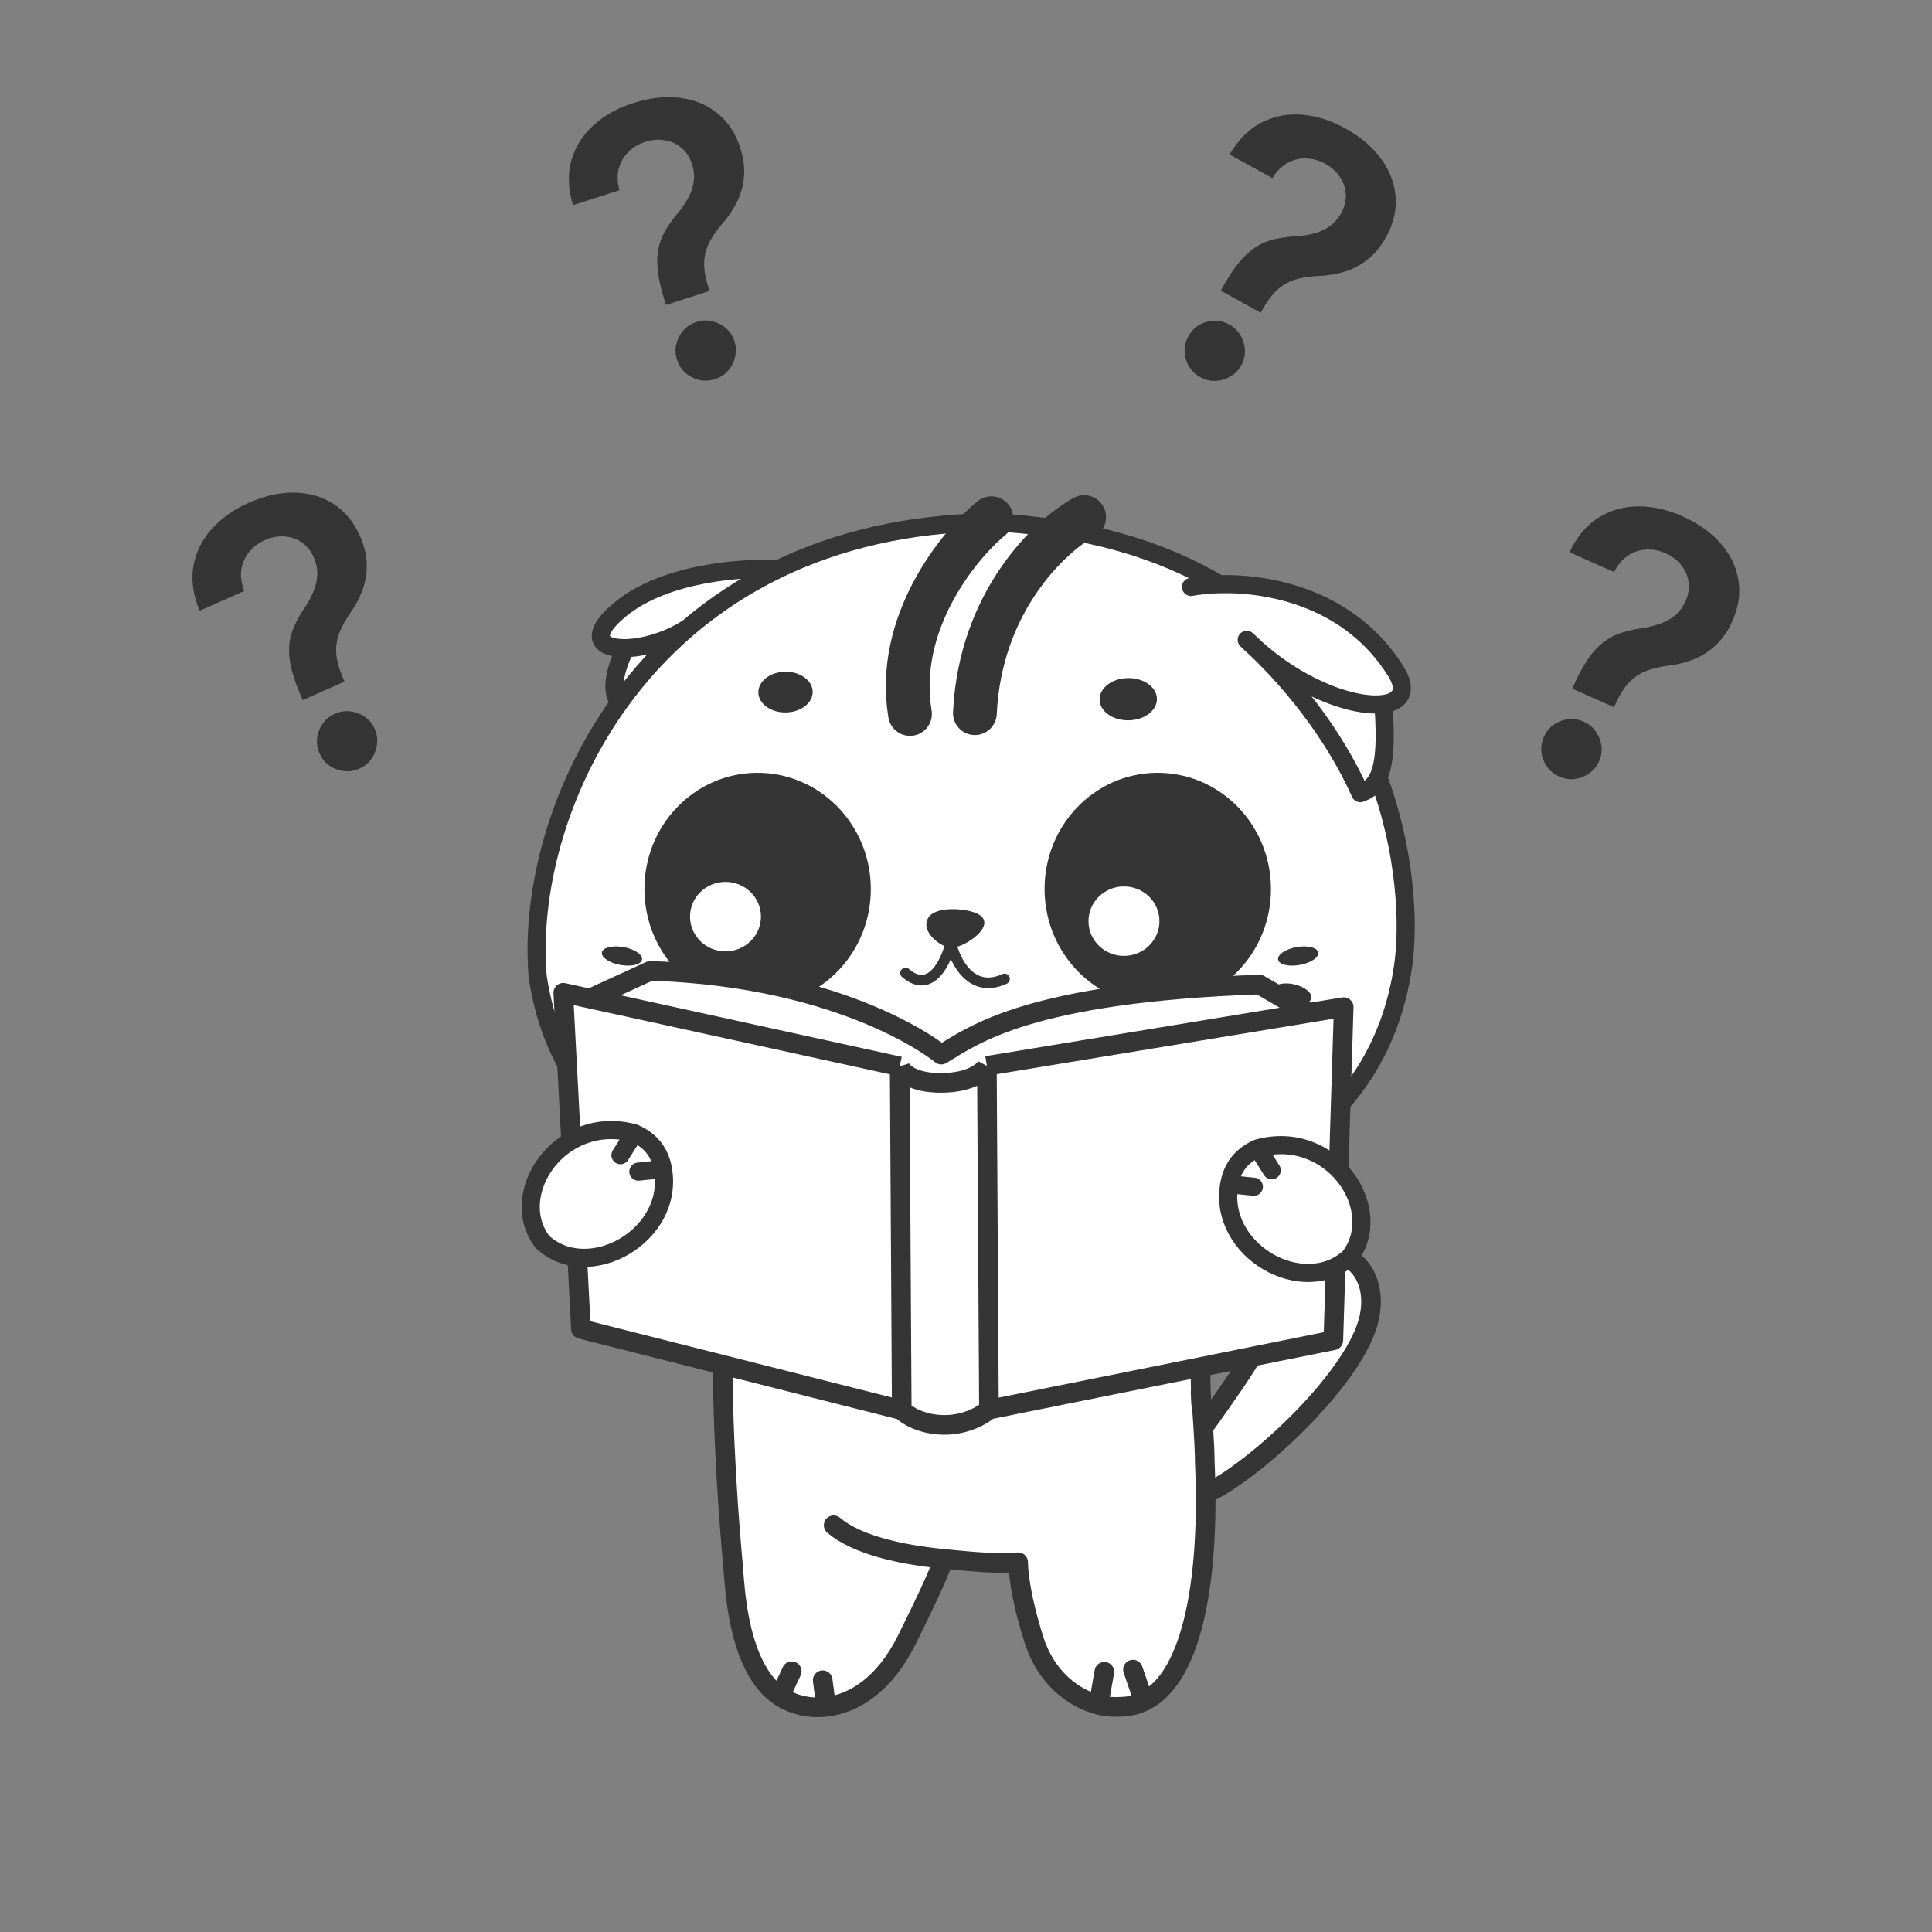 <svg width="640" height="640" viewBox="0 0 640 640" fill="none" xmlns="http://www.w3.org/2000/svg">
<rect x="0" y="0" width="640" height="640" fill="#808080" stroke="none"/>
<path d="M453.603 436.45C449.508 455.564 417.721 485.467 400.978 494.089C391.624 498.907 384.624 489.025 390.624 482.525C396.624 476.025 401.776 468.456 404.58 464.483C424.958 435.611 419.05 437.062 427.598 424.129C439.053 406.798 457.697 417.336 453.603 436.45Z" fill="white" stroke="#353535" stroke-width="6.5" stroke-linecap="round" stroke-linejoin="round"/>
<path d="M337.284 517.52C337.284 517.52 337.115 526.27 342.534 543.29C346.575 555.983 355.804 562.644 363.902 564.754C366.351 565.392 369.17 565.577 372.47 565.327C374.793 565.151 376.94 564.567 378.92 563.617C396.014 555.413 400.709 519.937 399.101 484.335C399.101 478.416 398.119 465.695 397.784 461.27C397.449 451.52 398.893 375.428 386.754 353.393C360.521 301.649 275.773 304.887 249.898 367.097C231.957 410.231 242.245 511.008 242.887 519.483C243.529 527.959 244.771 547.672 254.365 558.478C255.524 559.783 256.878 560.946 258.387 561.934C262.582 564.681 267.974 566.074 273.694 565.421C282.941 564.365 293.047 557.963 300.349 543.29C313.793 516.275 312.351 516.378 312.351 516.378C324.214 517.551 329.737 518.015 337.284 517.52Z" fill="white"/>
<path d="M276.158 505.258C283.852 511.767 298.2 514.978 312.351 516.378M312.351 516.378C324.214 517.551 329.737 518.015 337.284 517.52C337.284 517.52 337.115 526.27 342.534 543.29C346.575 555.983 355.804 562.644 363.902 564.754M312.351 516.378C312.351 516.378 313.793 516.275 300.349 543.29C293.047 557.963 282.941 564.365 273.694 565.421M397.784 461.27C398.119 465.695 399.101 478.417 399.101 484.335C400.709 519.937 396.014 555.413 378.92 563.617M397.784 461.27C397.449 451.52 398.893 375.428 386.754 353.393C360.521 301.649 275.773 304.887 249.898 367.097C231.957 410.231 242.245 511.008 242.887 519.483C243.529 527.959 244.771 547.672 254.365 558.478C255.524 559.783 256.878 560.946 258.387 561.934M397.784 461.27C398.118 471.02 397.523 457.831 397.784 461.27ZM258.387 561.934L262.27 553.617M258.387 561.934C262.582 564.681 267.974 566.074 273.694 565.421M273.694 565.421L272.525 556.601M363.902 564.754C366.351 565.392 369.17 565.577 372.47 565.327C374.793 565.151 376.94 564.567 378.92 563.617M363.902 564.754L365.83 553.796M378.92 563.617L375.303 553.078" stroke="#353535" stroke-width="6.5" stroke-linecap="round" stroke-linejoin="round"/>
<path d="M464.827 319.822C450.091 422.511 298.621 405.626 298.621 405.626C250.813 401.214 187.486 387.243 178.099 323.354C175.881 296.795 184.061 262.066 205.234 232.676C201.382 228.453 204.981 218.933 207.263 214.701C198.815 214.868 194.722 210.683 205.603 201.756C220.454 189.572 246.519 187.889 257.695 188.571C277.192 179.152 300.593 173.334 328.258 172.993C360.025 174.477 384.757 182.208 403.909 193.518C421.381 193.069 447.53 198.618 462.376 222.345C466.379 228.742 464.064 232.424 458.26 233.213C459.273 246.473 458.479 253.522 456.586 257.517C465.794 282.303 466.762 306.34 464.827 319.822Z" fill="white"/>
<path d="M394.527 194.428C397.188 193.946 400.37 193.609 403.909 193.518M458.26 233.213C464.064 232.424 466.379 228.742 462.376 222.345C447.53 198.618 421.381 193.069 403.909 193.518M458.26 233.213C459.273 246.473 458.479 253.522 456.586 257.517M458.26 233.213C454.479 233.726 449.218 233.012 443.259 231.021C433.884 227.888 422.782 221.596 412.995 211.952C426.901 224.532 441.624 242.602 450.623 262.743C453.043 261.845 455.136 260.576 456.586 257.517M456.586 257.517C465.794 282.303 466.762 306.34 464.827 319.822C450.091 422.511 298.621 405.626 298.621 405.626C250.813 401.214 187.486 387.243 178.099 323.354C175.881 296.795 184.061 262.066 205.234 232.676M403.909 193.518C384.757 182.208 360.025 174.477 328.258 172.993C300.593 173.334 277.192 179.152 257.695 188.571M257.695 188.571C246.519 187.889 220.454 189.572 205.603 201.756C194.722 210.683 198.815 214.868 207.263 214.701M257.695 188.571C246.512 193.973 236.614 200.559 227.931 207.975M227.931 207.975C221.363 212.296 213.227 214.583 207.263 214.701M227.931 207.975C219.144 215.481 211.601 223.837 205.234 232.676M207.263 214.701C204.981 218.933 201.382 228.453 205.234 232.676" stroke="#353535" stroke-width="6" stroke-linecap="round" stroke-linejoin="round"/>
<ellipse cx="206.033" cy="316.688" rx="6.75" ry="3" transform="rotate(10.123 206.033 316.688)" fill="#353535"/>
<ellipse cx="6.75" cy="3" rx="6.75" ry="3" transform="matrix(-0.984 0.176 0.176 0.984 436.146 312.548)" fill="#353535"/>
<ellipse cx="207.989" cy="329.251" rx="6.5" ry="3.25" transform="rotate(-13.268 207.989 329.251)" fill="#353535"/>
<ellipse cx="6.5" cy="3.25" rx="6.5" ry="3.25" transform="matrix(-0.973 -0.23 -0.23 0.973 435.145 327.579)" fill="#353535"/>
<path d="M309.041 304.846C307.106 307.495 311.963 311.776 314.974 312.202C318.723 312.109 324.76 307.459 324.311 305.47C323.749 302.983 311.46 301.535 309.041 304.846Z" fill="#353535"/>
<path d="M314.974 312.202C311.963 311.776 307.106 307.495 309.041 304.846C311.46 301.535 323.749 302.983 324.311 305.47C324.76 307.459 318.723 312.109 314.974 312.202ZM314.974 312.202C313.464 318.574 308.349 329.521 299.969 322.325M314.974 312.202C316.293 318.338 321.699 329.341 332.777 324.266" stroke="#353535" stroke-width="3.5" stroke-linecap="round"/>
<ellipse cx="373.748" cy="231.616" rx="9.5" ry="7" transform="rotate(-0.706 373.748 231.616)" fill="#353535"/>
<ellipse cx="260.21" cy="229.264" rx="9" ry="6.75" transform="rotate(-0.706 260.21 229.264)" fill="#353535"/>
<ellipse cx="383.523" cy="294.5" rx="37.5" ry="38.5" transform="rotate(-0.706 383.523 294.5)" fill="#353535"/>
<ellipse cx="250.971" cy="294.5" rx="37.5" ry="38.5" transform="rotate(-0.706 250.971 294.5)" fill="#353535"/>
<ellipse cx="372.326" cy="305.144" rx="11.75" ry="11.5" transform="rotate(-0.706 372.326 305.144)" fill="white"/>
<ellipse cx="240.326" cy="303.644" rx="11.75" ry="11.5" transform="rotate(-0.706 240.326 303.644)" fill="white"/>
<path d="M328.4 171.67C317.345 180.807 296.477 206.566 301.446 236.507M359.147 171.291C347.806 177.515 324.689 199.218 322.944 236.242" stroke="#353535" stroke-width="14.5" stroke-linecap="round" stroke-linejoin="round"/>
<path d="M445.123 333.618L441.69 443.994L327.603 466.952C325.687 468.686 319.997 472.127 312.56 472.019C305.124 471.91 300.231 468.712 298.714 467.126L192.453 440.247L186.59 328.862L195.394 330.789L215.436 321.607C281.107 323.711 311.821 349.349 311.821 349.349C322.485 342.961 340.633 328.848 417.205 326.14C428.922 333.066 433.658 335.506 433.658 335.506L445.123 333.618Z" fill="white"/>
<path d="M298.027 353.26C298.624 355.107 302.231 358.785 311.877 358.727C321.524 358.668 325.923 354.942 326.916 353.086M298.027 353.26L298.714 467.126M298.027 353.26L195.394 330.789M326.916 353.086L327.603 466.952M326.916 353.086L433.658 335.506M327.603 466.952L441.69 443.994L445.123 333.618L433.658 335.506M327.603 466.952C325.687 468.686 319.997 472.127 312.56 472.019C305.124 471.91 300.231 468.712 298.714 467.126M298.714 467.126L192.453 440.247L186.59 328.862L195.394 330.789M195.394 330.789L215.436 321.607C281.107 323.711 311.821 349.349 311.821 349.349C322.485 342.961 340.633 328.848 417.205 326.14C428.922 333.066 433.658 335.506 433.658 335.506" stroke="#353535" stroke-width="6.5" stroke-linejoin="round"/>
<path d="M447.085 416.448C459.338 400.448 441.085 373.698 416.685 380.395C411.746 382.506 408.271 386.293 407.208 392.278C403.286 414.357 431.835 430.448 447.085 416.448Z" fill="white"/>
<path d="M416.685 380.395C441.085 373.698 459.338 400.448 447.085 416.448C431.835 430.448 403.286 414.357 407.208 392.278M416.685 380.395C411.746 382.506 408.271 386.293 407.208 392.278M416.685 380.395L421.28 387.67M407.208 392.278L415.354 393.119" stroke="#353535" stroke-width="6" stroke-linecap="round" stroke-linejoin="round"/>
<path d="M179.726 411.448C167.473 395.448 185.726 368.698 210.126 375.395C215.064 377.506 218.54 381.293 219.603 387.278C223.525 409.357 194.976 425.448 179.726 411.448Z" fill="white"/>
<path d="M210.126 375.395C185.726 368.698 167.473 395.448 179.726 411.448C194.976 425.448 223.525 409.357 219.603 387.278M210.126 375.395C215.064 377.506 218.54 381.293 219.603 387.278M210.126 375.395L205.531 382.67M219.603 387.278L211.457 388.119" stroke="#353535" stroke-width="6" stroke-linecap="round" stroke-linejoin="round"/>
<path d="M100.302 231.914L99.822 230.834C97.625 225.809 96.326 221.611 95.925 218.242C95.551 214.86 95.824 211.888 96.742 209.326C97.648 206.735 98.996 204.132 100.785 201.514C102.007 199.712 103.007 197.893 103.783 196.056C104.575 194.18 105.014 192.294 105.102 190.399C105.176 188.476 104.784 186.545 103.923 184.606C102.952 182.418 101.598 180.748 99.86 179.596C98.122 178.444 96.184 177.813 94.046 177.701C91.935 177.576 89.814 177.988 87.681 178.934C85.714 179.807 84.035 181.066 82.644 182.711C81.267 184.316 80.379 186.236 79.977 188.469C79.592 190.663 79.907 193.092 80.924 195.757L66.133 202.321C63.936 196.997 63.256 192.028 64.092 187.413C64.957 182.786 66.99 178.701 70.191 175.158C73.421 171.603 77.459 168.75 82.306 166.599C87.597 164.251 92.662 163.114 97.502 163.188C102.369 163.249 106.687 164.499 110.454 166.938C114.238 169.337 117.168 172.877 119.245 177.558C120.646 180.715 121.388 183.768 121.469 186.716C121.578 189.651 121.135 192.5 120.14 195.262C119.144 198.025 117.711 200.733 115.838 203.387C114.21 205.768 113.007 208.026 112.23 210.16C111.481 212.283 111.209 214.509 111.414 216.838C111.634 219.127 112.382 221.746 113.657 224.694L114.137 225.775L100.302 231.914ZM119.036 254.632C116.543 255.738 114.003 255.804 111.416 254.831C108.829 253.857 106.97 252.096 105.839 249.548C104.733 247.055 104.687 244.523 105.7 241.951C106.714 239.379 108.467 237.54 110.96 236.434C113.425 235.34 115.951 235.28 118.539 236.254C121.153 237.215 123.014 238.942 124.12 241.435C124.87 243.125 125.123 244.852 124.879 246.618C124.662 248.372 124.046 249.972 123.03 251.417C122.029 252.823 120.698 253.894 119.036 254.632Z" fill="#353535"/>
<path d="M220.622 101.026L220.26 99.901C218.609 94.671 217.762 90.359 217.721 86.966C217.708 83.564 218.295 80.638 219.48 78.187C220.656 75.708 222.272 73.262 224.329 70.849C225.736 69.186 226.922 67.484 227.889 65.74C228.876 63.958 229.513 62.13 229.801 60.254C230.079 58.35 229.894 56.388 229.244 54.369C228.511 52.09 227.341 50.286 225.735 48.956C224.13 47.627 222.27 46.793 220.155 46.455C218.07 46.107 215.916 46.291 213.695 47.005C211.647 47.664 209.844 48.738 208.286 50.227C206.747 51.677 205.659 53.491 205.023 55.669C204.407 57.81 204.463 60.259 205.191 63.017L189.787 67.974C188.168 62.446 188.019 57.433 189.34 52.933C190.691 48.424 193.146 44.578 196.705 41.395C200.294 38.203 204.612 35.794 209.66 34.17C215.17 32.397 220.327 31.804 225.132 32.39C229.965 32.968 234.126 34.669 237.613 37.494C241.121 40.281 243.659 44.112 245.227 48.987C246.286 52.275 246.699 55.389 246.467 58.329C246.264 61.259 245.521 64.045 244.238 66.686C242.955 69.328 241.242 71.868 239.099 74.309C237.226 76.503 235.791 78.621 234.792 80.661C233.822 82.692 233.315 84.876 233.272 87.214C233.248 89.514 233.713 92.197 234.669 95.264L235.031 96.389L220.622 101.026ZM236.839 125.603C234.243 126.439 231.711 126.235 229.242 124.992C226.772 123.75 225.111 121.801 224.257 119.147C223.421 116.551 223.644 114.028 224.925 111.579C226.206 109.129 228.145 107.487 230.741 106.651C233.308 105.825 235.826 106.034 238.295 107.276C240.793 108.51 242.46 110.425 243.295 113.021C243.862 114.78 243.93 116.525 243.5 118.255C243.098 119.976 242.316 121.501 241.152 122.831C240.008 124.122 238.57 125.046 236.839 125.603Z" fill="#353535"/>
<path d="M404.383 96.284L404.955 95.249C407.633 90.463 410.193 86.892 412.636 84.537C415.106 82.197 417.639 80.618 420.236 79.803C422.847 78.96 425.736 78.461 428.903 78.306C431.078 78.192 433.131 77.889 435.064 77.399C437.038 76.896 438.806 76.108 440.369 75.032C441.947 73.93 443.249 72.451 444.274 70.594C445.431 68.499 445.944 66.41 445.812 64.33C445.681 62.249 445.013 60.323 443.811 58.551C442.635 56.794 441.026 55.352 438.983 54.224C437.1 53.184 435.082 52.606 432.931 52.491C430.82 52.364 428.753 52.815 426.731 53.844C424.75 54.861 423.004 56.58 421.495 59.001L407.329 51.178C410.245 46.211 413.795 42.667 417.978 40.546C422.187 38.44 426.671 37.593 431.428 38.005C436.212 38.431 440.925 39.926 445.567 42.49C450.634 45.288 454.6 48.638 457.465 52.539C460.356 56.455 461.968 60.651 462.3 65.127C462.673 69.591 461.622 74.065 459.146 78.548C457.476 81.572 455.491 84.007 453.191 85.852C450.918 87.712 448.379 89.08 445.577 89.955C442.774 90.83 439.749 91.323 436.503 91.435C433.622 91.574 431.096 91.98 428.926 92.65C426.782 93.336 424.844 94.463 423.111 96.034C421.42 97.592 419.784 99.77 418.205 102.567L417.634 103.601L404.383 96.284ZM397.595 124.936C395.207 123.618 393.62 121.634 392.834 118.984C392.047 116.334 392.328 113.789 393.675 111.348C394.994 108.961 396.984 107.394 399.646 106.649C402.308 105.903 404.832 106.19 407.22 107.508C409.581 108.812 411.154 110.789 411.941 113.439C412.754 116.103 412.501 118.629 411.183 121.017C410.289 122.635 409.065 123.88 407.51 124.752C405.982 125.639 404.335 126.114 402.569 126.178C400.845 126.229 399.186 125.815 397.595 124.936Z" fill="#353535"/>
<path d="M520.83 228.117L521.311 227.038C523.569 222.039 525.815 218.263 528.047 215.707C530.307 213.164 532.696 211.375 535.213 210.34C537.743 209.277 540.579 208.533 543.721 208.107C545.878 207.807 547.898 207.33 549.781 206.676C551.705 206.006 553.399 205.069 554.864 203.864C556.342 202.631 557.512 201.045 558.375 199.108C559.349 196.921 559.681 194.796 559.372 192.735C559.062 190.673 558.233 188.811 556.883 187.149C555.561 185.499 553.834 184.199 551.703 183.25C549.737 182.375 547.677 181.972 545.524 182.041C543.41 182.095 541.39 182.722 539.463 183.92C537.576 185.104 535.984 186.966 534.687 189.506L519.904 182.925C522.384 177.726 525.617 173.892 529.604 171.421C533.617 168.962 538.012 167.734 542.787 167.737C547.59 167.753 552.414 168.839 557.258 170.996C562.546 173.35 566.784 176.348 569.972 179.99C573.188 183.644 575.153 187.687 575.867 192.118C576.621 196.534 575.956 201.081 573.873 205.759C572.468 208.915 570.699 211.511 568.565 213.546C566.459 215.594 564.048 217.174 561.33 218.286C558.613 219.398 555.641 220.148 552.417 220.537C549.558 220.923 547.076 221.542 544.971 222.396C542.894 223.263 541.059 224.552 539.467 226.265C537.915 227.962 536.472 230.272 535.138 233.194L534.658 234.274L520.83 228.117ZM516.519 257.246C514.027 256.136 512.276 254.295 511.266 251.722C510.255 249.15 510.317 246.59 511.451 244.043C512.56 241.551 514.409 239.82 516.997 238.85C519.585 237.879 522.125 237.949 524.616 239.058C527.08 240.155 528.817 241.99 529.828 244.563C530.866 247.148 530.831 249.686 529.721 252.178C528.97 253.866 527.856 255.212 526.382 256.214C524.935 257.228 523.335 257.842 521.581 258.057C519.867 258.256 518.18 257.985 516.519 257.246Z" fill="#353535"/>
</svg>
